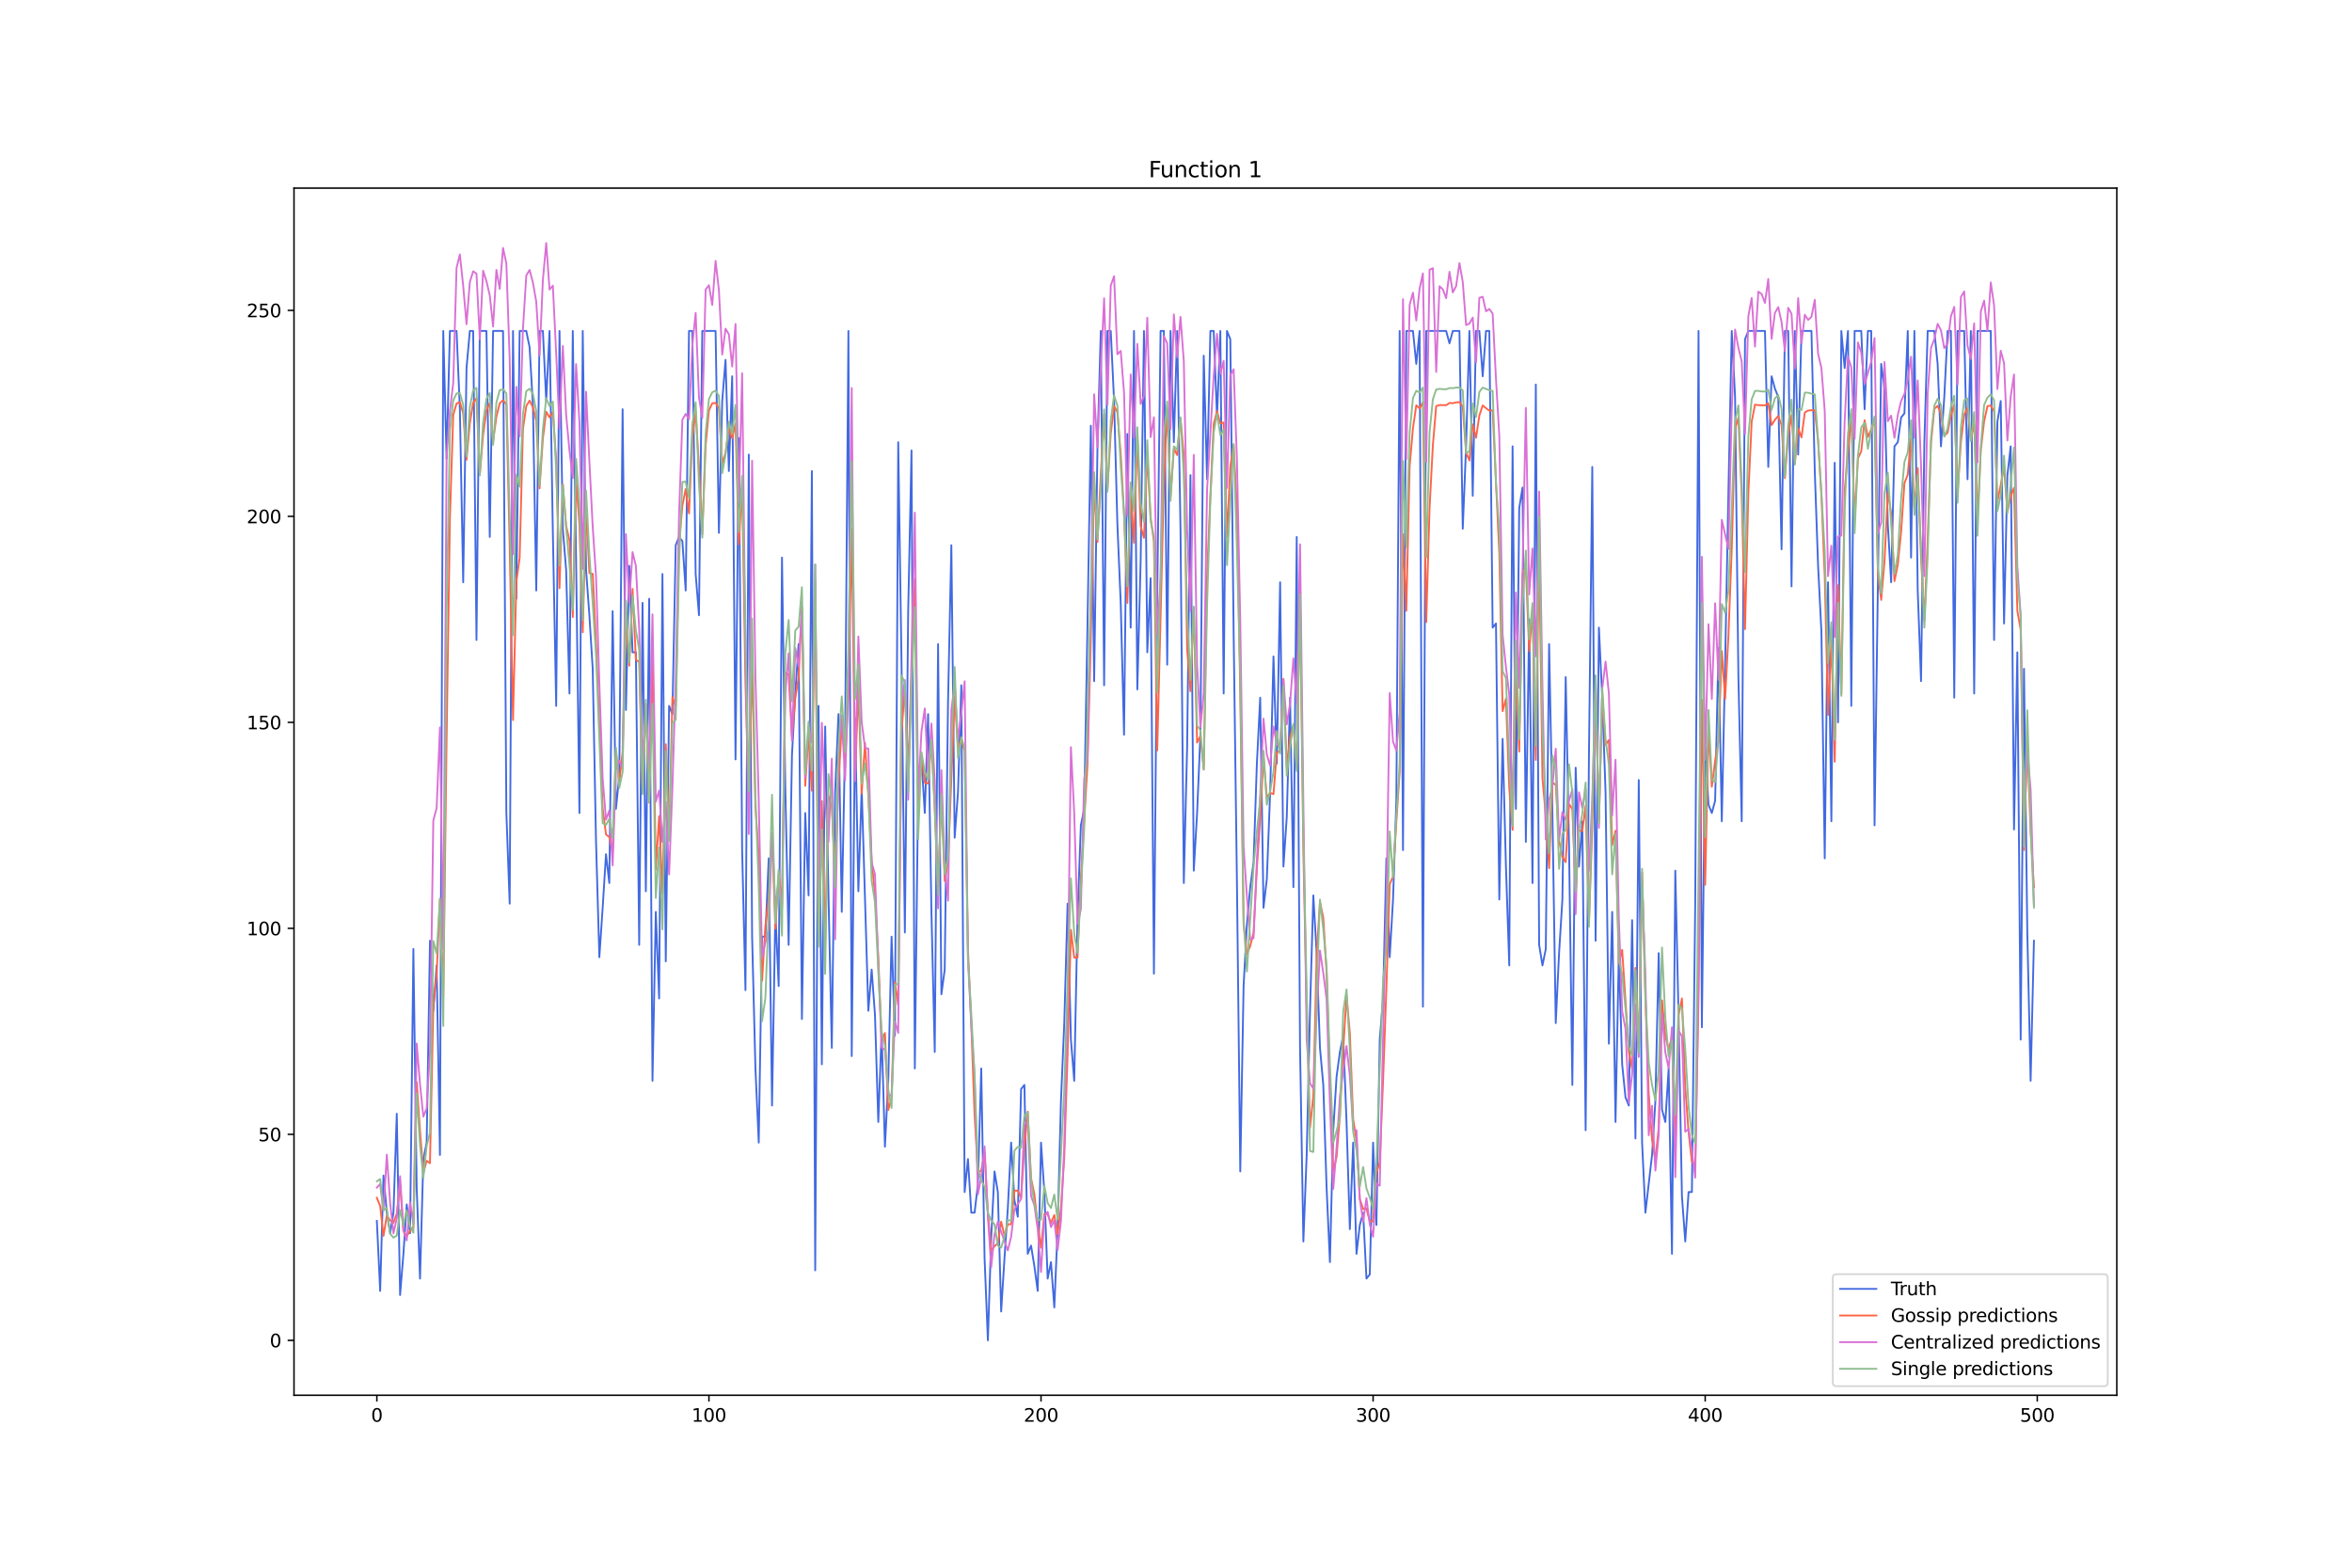<?xml version="1.0" encoding="utf-8" standalone="no"?>
<!DOCTYPE svg PUBLIC "-//W3C//DTD SVG 1.1//EN"
  "http://www.w3.org/Graphics/SVG/1.1/DTD/svg11.dtd">
<svg xmlns:xlink="http://www.w3.org/1999/xlink" width="1296pt" height="864pt" viewBox="0 0 1296 864" xmlns="http://www.w3.org/2000/svg" version="1.1">
 <defs>
  <style type="text/css">*{stroke-linejoin: round; stroke-linecap: butt}</style>
 </defs>
 <g id="figure_1">
  <g id="patch_1">
   <path d="M 0 864 
L 1296 864 
L 1296 0 
L 0 0 
z
" style="fill: #ffffff"/>
  </g>
  <g id="axes_1">
   <g id="patch_2">
    <path d="M 162 768.96 
L 1166.4 768.96 
L 1166.4 103.68 
L 162 103.68 
z
" style="fill: #ffffff"/>
   </g>
   <g id="matplotlib.axis_1">
    <g id="xtick_1">
     <g id="line2d_1">
      <defs>
       <path id="me87ebae2ca" d="M 0 0 
L 0 3.5 
" style="stroke: #000000; stroke-width: 0.8"/>
      </defs>
      <g>
       <use xlink:href="#me87ebae2ca" x="207.655" y="768.96" style="stroke: #000000; stroke-width: 0.8"/>
      </g>
     </g>
     <g id="text_1">
      <!-- 0 -->
      <g transform="translate(204.473 783.558) scale(0.1 -0.1)">
       <defs>
        <path id="DejaVuSans-30" d="M 2034 4250 
Q 1547 4250 1301 3770 
Q 1056 3291 1056 2328 
Q 1056 1369 1301 889 
Q 1547 409 2034 409 
Q 2525 409 2770 889 
Q 3016 1369 3016 2328 
Q 3016 3291 2770 3770 
Q 2525 4250 2034 4250 
z
M 2034 4750 
Q 2819 4750 3233 4129 
Q 3647 3509 3647 2328 
Q 3647 1150 3233 529 
Q 2819 -91 2034 -91 
Q 1250 -91 836 529 
Q 422 1150 422 2328 
Q 422 3509 836 4129 
Q 1250 4750 2034 4750 
z
" transform="scale(0.016)"/>
       </defs>
       <use xlink:href="#DejaVuSans-30"/>
      </g>
     </g>
    </g>
    <g id="xtick_2">
     <g id="line2d_2">
      <g>
       <use xlink:href="#me87ebae2ca" x="390.639" y="768.96" style="stroke: #000000; stroke-width: 0.8"/>
      </g>
     </g>
     <g id="text_2">
      <!-- 100 -->
      <g transform="translate(381.095 783.558) scale(0.1 -0.1)">
       <defs>
        <path id="DejaVuSans-31" d="M 794 531 
L 1825 531 
L 1825 4091 
L 703 3866 
L 703 4441 
L 1819 4666 
L 2450 4666 
L 2450 531 
L 3481 531 
L 3481 0 
L 794 0 
L 794 531 
z
" transform="scale(0.016)"/>
       </defs>
       <use xlink:href="#DejaVuSans-31"/>
       <use xlink:href="#DejaVuSans-30" x="63.623"/>
       <use xlink:href="#DejaVuSans-30" x="127.246"/>
      </g>
     </g>
    </g>
    <g id="xtick_3">
     <g id="line2d_3">
      <g>
       <use xlink:href="#me87ebae2ca" x="573.623" y="768.96" style="stroke: #000000; stroke-width: 0.8"/>
      </g>
     </g>
     <g id="text_3">
      <!-- 200 -->
      <g transform="translate(564.079 783.558) scale(0.1 -0.1)">
       <defs>
        <path id="DejaVuSans-32" d="M 1228 531 
L 3431 531 
L 3431 0 
L 469 0 
L 469 531 
Q 828 903 1448 1529 
Q 2069 2156 2228 2338 
Q 2531 2678 2651 2914 
Q 2772 3150 2772 3378 
Q 2772 3750 2511 3984 
Q 2250 4219 1831 4219 
Q 1534 4219 1204 4116 
Q 875 4013 500 3803 
L 500 4441 
Q 881 4594 1212 4672 
Q 1544 4750 1819 4750 
Q 2544 4750 2975 4387 
Q 3406 4025 3406 3419 
Q 3406 3131 3298 2873 
Q 3191 2616 2906 2266 
Q 2828 2175 2409 1742 
Q 1991 1309 1228 531 
z
" transform="scale(0.016)"/>
       </defs>
       <use xlink:href="#DejaVuSans-32"/>
       <use xlink:href="#DejaVuSans-30" x="63.623"/>
       <use xlink:href="#DejaVuSans-30" x="127.246"/>
      </g>
     </g>
    </g>
    <g id="xtick_4">
     <g id="line2d_4">
      <g>
       <use xlink:href="#me87ebae2ca" x="756.607" y="768.96" style="stroke: #000000; stroke-width: 0.8"/>
      </g>
     </g>
     <g id="text_4">
      <!-- 300 -->
      <g transform="translate(747.063 783.558) scale(0.1 -0.1)">
       <defs>
        <path id="DejaVuSans-33" d="M 2597 2516 
Q 3050 2419 3304 2112 
Q 3559 1806 3559 1356 
Q 3559 666 3084 287 
Q 2609 -91 1734 -91 
Q 1441 -91 1130 -33 
Q 819 25 488 141 
L 488 750 
Q 750 597 1062 519 
Q 1375 441 1716 441 
Q 2309 441 2620 675 
Q 2931 909 2931 1356 
Q 2931 1769 2642 2001 
Q 2353 2234 1838 2234 
L 1294 2234 
L 1294 2753 
L 1863 2753 
Q 2328 2753 2575 2939 
Q 2822 3125 2822 3475 
Q 2822 3834 2567 4026 
Q 2313 4219 1838 4219 
Q 1578 4219 1281 4162 
Q 984 4106 628 3988 
L 628 4550 
Q 988 4650 1302 4700 
Q 1616 4750 1894 4750 
Q 2613 4750 3031 4423 
Q 3450 4097 3450 3541 
Q 3450 3153 3228 2886 
Q 3006 2619 2597 2516 
z
" transform="scale(0.016)"/>
       </defs>
       <use xlink:href="#DejaVuSans-33"/>
       <use xlink:href="#DejaVuSans-30" x="63.623"/>
       <use xlink:href="#DejaVuSans-30" x="127.246"/>
      </g>
     </g>
    </g>
    <g id="xtick_5">
     <g id="line2d_5">
      <g>
       <use xlink:href="#me87ebae2ca" x="939.591" y="768.96" style="stroke: #000000; stroke-width: 0.8"/>
      </g>
     </g>
     <g id="text_5">
      <!-- 400 -->
      <g transform="translate(930.047 783.558) scale(0.1 -0.1)">
       <defs>
        <path id="DejaVuSans-34" d="M 2419 4116 
L 825 1625 
L 2419 1625 
L 2419 4116 
z
M 2253 4666 
L 3047 4666 
L 3047 1625 
L 3713 1625 
L 3713 1100 
L 3047 1100 
L 3047 0 
L 2419 0 
L 2419 1100 
L 313 1100 
L 313 1709 
L 2253 4666 
z
" transform="scale(0.016)"/>
       </defs>
       <use xlink:href="#DejaVuSans-34"/>
       <use xlink:href="#DejaVuSans-30" x="63.623"/>
       <use xlink:href="#DejaVuSans-30" x="127.246"/>
      </g>
     </g>
    </g>
    <g id="xtick_6">
     <g id="line2d_6">
      <g>
       <use xlink:href="#me87ebae2ca" x="1122.575" y="768.96" style="stroke: #000000; stroke-width: 0.8"/>
      </g>
     </g>
     <g id="text_6">
      <!-- 500 -->
      <g transform="translate(1113.032 783.558) scale(0.1 -0.1)">
       <defs>
        <path id="DejaVuSans-35" d="M 691 4666 
L 3169 4666 
L 3169 4134 
L 1269 4134 
L 1269 2991 
Q 1406 3038 1543 3061 
Q 1681 3084 1819 3084 
Q 2600 3084 3056 2656 
Q 3513 2228 3513 1497 
Q 3513 744 3044 326 
Q 2575 -91 1722 -91 
Q 1428 -91 1123 -41 
Q 819 9 494 109 
L 494 744 
Q 775 591 1075 516 
Q 1375 441 1709 441 
Q 2250 441 2565 725 
Q 2881 1009 2881 1497 
Q 2881 1984 2565 2268 
Q 2250 2553 1709 2553 
Q 1456 2553 1204 2497 
Q 953 2441 691 2322 
L 691 4666 
z
" transform="scale(0.016)"/>
       </defs>
       <use xlink:href="#DejaVuSans-35"/>
       <use xlink:href="#DejaVuSans-30" x="63.623"/>
       <use xlink:href="#DejaVuSans-30" x="127.246"/>
      </g>
     </g>
    </g>
   </g>
   <g id="matplotlib.axis_2">
    <g id="ytick_1">
     <g id="line2d_7">
      <defs>
       <path id="m209e2cf2bd" d="M 0 0 
L -3.5 0 
" style="stroke: #000000; stroke-width: 0.8"/>
      </defs>
      <g>
       <use xlink:href="#m209e2cf2bd" x="162" y="738.72" style="stroke: #000000; stroke-width: 0.8"/>
      </g>
     </g>
     <g id="text_7">
      <!-- 0 -->
      <g transform="translate(148.637 742.519) scale(0.1 -0.1)">
       <use xlink:href="#DejaVuSans-30"/>
      </g>
     </g>
    </g>
    <g id="ytick_2">
     <g id="line2d_8">
      <g>
       <use xlink:href="#m209e2cf2bd" x="162" y="625.187" style="stroke: #000000; stroke-width: 0.8"/>
      </g>
     </g>
     <g id="text_8">
      <!-- 50 -->
      <g transform="translate(142.275 628.986) scale(0.1 -0.1)">
       <use xlink:href="#DejaVuSans-35"/>
       <use xlink:href="#DejaVuSans-30" x="63.623"/>
      </g>
     </g>
    </g>
    <g id="ytick_3">
     <g id="line2d_9">
      <g>
       <use xlink:href="#m209e2cf2bd" x="162" y="511.653" style="stroke: #000000; stroke-width: 0.8"/>
      </g>
     </g>
     <g id="text_9">
      <!-- 100 -->
      <g transform="translate(135.912 515.452) scale(0.1 -0.1)">
       <use xlink:href="#DejaVuSans-31"/>
       <use xlink:href="#DejaVuSans-30" x="63.623"/>
       <use xlink:href="#DejaVuSans-30" x="127.246"/>
      </g>
     </g>
    </g>
    <g id="ytick_4">
     <g id="line2d_10">
      <g>
       <use xlink:href="#m209e2cf2bd" x="162" y="398.12" style="stroke: #000000; stroke-width: 0.8"/>
      </g>
     </g>
     <g id="text_10">
      <!-- 150 -->
      <g transform="translate(135.912 401.919) scale(0.1 -0.1)">
       <use xlink:href="#DejaVuSans-31"/>
       <use xlink:href="#DejaVuSans-35" x="63.623"/>
       <use xlink:href="#DejaVuSans-30" x="127.246"/>
      </g>
     </g>
    </g>
    <g id="ytick_5">
     <g id="line2d_11">
      <g>
       <use xlink:href="#m209e2cf2bd" x="162" y="284.586" style="stroke: #000000; stroke-width: 0.8"/>
      </g>
     </g>
     <g id="text_11">
      <!-- 200 -->
      <g transform="translate(135.912 288.386) scale(0.1 -0.1)">
       <use xlink:href="#DejaVuSans-32"/>
       <use xlink:href="#DejaVuSans-30" x="63.623"/>
       <use xlink:href="#DejaVuSans-30" x="127.246"/>
      </g>
     </g>
    </g>
    <g id="ytick_6">
     <g id="line2d_12">
      <g>
       <use xlink:href="#m209e2cf2bd" x="162" y="171.053" style="stroke: #000000; stroke-width: 0.8"/>
      </g>
     </g>
     <g id="text_12">
      <!-- 250 -->
      <g transform="translate(135.912 174.852) scale(0.1 -0.1)">
       <use xlink:href="#DejaVuSans-32"/>
       <use xlink:href="#DejaVuSans-35" x="63.623"/>
       <use xlink:href="#DejaVuSans-30" x="127.246"/>
      </g>
     </g>
    </g>
   </g>
   <g id="line2d_13">
    <path d="M 207.655 672.871 
L 209.484 711.472 
L 211.314 647.893 
L 213.144 668.329 
L 214.974 679.683 
L 216.804 668.329 
L 218.634 613.833 
L 220.463 713.743 
L 222.293 691.036 
L 224.123 663.788 
L 225.953 679.683 
L 227.783 523.006 
L 229.613 654.705 
L 231.442 704.66 
L 233.272 638.811 
L 235.102 629.728 
L 236.932 518.465 
L 238.762 557.067 
L 240.592 532.089 
L 242.422 636.54 
L 244.251 182.406 
L 246.081 252.797 
L 247.911 182.406 
L 251.571 182.406 
L 253.401 225.549 
L 255.23 320.917 
L 257.06 202.842 
L 258.89 182.406 
L 260.72 182.406 
L 262.55 352.706 
L 264.38 182.406 
L 268.039 182.406 
L 269.869 295.94 
L 271.699 182.406 
L 277.189 182.406 
L 279.018 448.074 
L 280.848 498.029 
L 282.678 182.406 
L 284.508 330 
L 286.338 182.406 
L 289.997 182.406 
L 291.827 191.489 
L 293.657 223.278 
L 295.487 325.458 
L 297.317 182.406 
L 299.147 182.406 
L 300.976 221.008 
L 302.806 182.406 
L 304.636 293.669 
L 306.466 389.037 
L 308.296 182.406 
L 310.126 291.398 
L 311.956 314.105 
L 313.785 382.225 
L 315.615 182.406 
L 317.445 309.564 
L 319.275 448.074 
L 321.105 182.406 
L 322.935 314.105 
L 324.764 339.082 
L 326.594 368.601 
L 328.424 463.969 
L 330.254 527.548 
L 332.084 500.3 
L 333.914 470.781 
L 335.743 486.676 
L 337.573 336.812 
L 339.403 445.804 
L 341.233 427.638 
L 343.063 225.549 
L 344.893 391.308 
L 346.723 311.834 
L 348.552 359.518 
L 350.382 359.518 
L 352.212 520.736 
L 354.042 332.27 
L 355.872 491.217 
L 357.702 330 
L 359.531 595.668 
L 361.361 502.57 
L 363.191 550.255 
L 365.021 316.376 
L 366.851 529.818 
L 368.681 389.037 
L 370.51 393.578 
L 372.34 300.481 
L 374.17 295.94 
L 376 298.21 
L 377.83 325.458 
L 379.66 182.406 
L 381.489 182.406 
L 383.319 316.376 
L 385.149 339.082 
L 386.979 182.406 
L 394.298 182.406 
L 396.128 293.669 
L 397.958 221.008 
L 399.788 198.301 
L 401.618 259.609 
L 403.448 207.384 
L 405.277 418.556 
L 407.107 241.444 
L 408.937 468.51 
L 410.767 545.713 
L 412.597 250.526 
L 414.427 516.194 
L 416.256 588.856 
L 418.086 629.728 
L 419.916 516.194 
L 421.746 516.194 
L 423.576 473.052 
L 425.406 609.292 
L 427.236 502.57 
L 429.065 543.443 
L 430.895 307.293 
L 432.725 434.45 
L 434.555 520.736 
L 436.385 416.285 
L 438.215 382.225 
L 440.044 354.977 
L 441.874 561.608 
L 443.704 448.074 
L 445.534 493.488 
L 447.364 259.609 
L 449.194 700.119 
L 451.023 389.037 
L 452.853 586.585 
L 454.683 400.39 
L 456.513 493.488 
L 458.343 577.503 
L 460.173 436.721 
L 462.003 393.578 
L 463.832 502.57 
L 465.662 409.473 
L 467.492 182.406 
L 469.322 582.044 
L 471.152 395.849 
L 472.982 491.217 
L 474.811 434.45 
L 478.471 557.067 
L 480.301 534.36 
L 482.131 559.337 
L 483.961 618.375 
L 485.79 568.42 
L 487.62 631.999 
L 489.45 595.668 
L 491.28 516.194 
L 493.11 570.691 
L 494.94 243.714 
L 496.77 366.33 
L 498.599 513.924 
L 500.429 336.812 
L 502.259 248.256 
L 504.089 588.856 
L 505.919 434.45 
L 507.749 418.556 
L 509.578 448.074 
L 511.408 393.578 
L 513.238 502.57 
L 515.068 579.773 
L 516.898 354.977 
L 518.728 547.984 
L 520.557 534.36 
L 522.387 386.766 
L 524.217 300.481 
L 526.047 461.698 
L 527.877 436.721 
L 529.707 377.684 
L 531.536 656.976 
L 533.366 638.811 
L 535.196 668.329 
L 537.026 668.329 
L 538.856 652.435 
L 540.686 588.856 
L 542.516 693.307 
L 544.345 738.72 
L 546.175 681.953 
L 548.005 645.623 
L 549.835 656.976 
L 551.665 722.825 
L 553.495 693.307 
L 555.324 666.059 
L 557.154 629.728 
L 558.984 661.517 
L 560.814 670.6 
L 562.644 600.209 
L 564.474 597.939 
L 566.303 691.036 
L 568.133 686.495 
L 569.963 697.848 
L 571.793 711.472 
L 573.623 629.728 
L 575.453 656.976 
L 577.283 704.66 
L 579.112 695.577 
L 580.942 720.555 
L 582.772 677.412 
L 584.602 607.021 
L 586.432 563.879 
L 588.262 498.029 
L 590.091 572.961 
L 591.921 595.668 
L 593.751 504.841 
L 595.581 454.886 
L 597.411 445.804 
L 599.241 343.624 
L 601.07 234.632 
L 602.9 375.413 
L 604.73 245.985 
L 606.56 182.406 
L 608.39 377.684 
L 610.22 182.406 
L 612.05 182.406 
L 613.879 221.008 
L 615.709 289.128 
L 617.539 332.27 
L 619.369 404.932 
L 621.199 239.173 
L 623.029 345.894 
L 624.858 182.406 
L 626.688 379.954 
L 628.518 309.564 
L 630.348 182.406 
L 632.178 359.518 
L 634.008 318.646 
L 635.837 536.63 
L 637.667 327.729 
L 639.497 182.406 
L 641.327 182.406 
L 643.157 366.33 
L 644.987 182.406 
L 646.817 243.714 
L 648.646 182.406 
L 650.476 291.398 
L 652.306 486.676 
L 654.136 411.744 
L 655.966 261.88 
L 657.796 479.864 
L 659.625 448.074 
L 661.455 404.932 
L 663.285 196.03 
L 665.115 264.15 
L 666.945 182.406 
L 668.775 182.406 
L 670.604 230.09 
L 672.434 182.406 
L 674.264 382.225 
L 676.094 182.406 
L 677.924 186.948 
L 679.754 348.165 
L 681.583 486.676 
L 683.413 645.623 
L 685.243 543.443 
L 687.073 509.382 
L 688.903 488.946 
L 690.733 475.322 
L 692.563 420.826 
L 694.392 384.496 
L 696.222 500.3 
L 698.052 484.405 
L 699.882 436.721 
L 701.712 361.789 
L 703.542 420.826 
L 705.371 320.917 
L 707.201 477.593 
L 709.031 450.345 
L 710.861 384.496 
L 712.691 488.946 
L 714.521 295.94 
L 716.35 577.503 
L 718.18 684.224 
L 720.01 636.54 
L 721.84 557.067 
L 723.67 493.488 
L 725.5 525.277 
L 727.33 577.503 
L 729.159 597.939 
L 730.989 654.705 
L 732.819 695.577 
L 734.649 622.916 
L 736.479 593.397 
L 738.309 579.773 
L 740.138 570.691 
L 741.968 618.375 
L 743.798 677.412 
L 745.628 629.728 
L 747.458 691.036 
L 749.288 675.141 
L 751.117 668.329 
L 752.947 704.66 
L 754.777 702.389 
L 756.607 629.728 
L 758.437 675.141 
L 760.267 572.961 
L 762.097 550.255 
L 763.926 473.052 
L 765.756 527.548 
L 767.586 495.758 
L 769.416 441.262 
L 771.246 182.406 
L 773.076 468.51 
L 774.905 182.406 
L 778.565 182.406 
L 780.395 200.572 
L 782.225 182.406 
L 784.055 554.796 
L 785.884 182.406 
L 796.864 182.406 
L 798.693 189.218 
L 800.523 182.406 
L 804.183 182.406 
L 806.013 291.398 
L 807.843 245.985 
L 809.672 182.406 
L 811.502 273.233 
L 813.332 182.406 
L 815.162 182.406 
L 816.992 207.384 
L 818.822 182.406 
L 820.651 182.406 
L 822.481 345.894 
L 824.311 343.624 
L 826.141 495.758 
L 827.971 407.202 
L 829.801 477.593 
L 831.63 532.089 
L 833.46 245.985 
L 835.29 445.804 
L 837.12 280.045 
L 838.95 268.692 
L 840.78 463.969 
L 842.61 341.353 
L 844.439 486.676 
L 846.269 211.925 
L 848.099 520.736 
L 849.929 532.089 
L 851.759 523.006 
L 853.589 354.977 
L 855.418 448.074 
L 857.248 563.879 
L 859.078 525.277 
L 860.908 495.758 
L 862.738 373.142 
L 864.568 466.24 
L 866.397 597.939 
L 868.227 423.097 
L 870.057 477.593 
L 871.887 452.616 
L 873.717 622.916 
L 875.547 416.285 
L 877.377 257.338 
L 879.206 518.465 
L 881.036 345.894 
L 882.866 384.496 
L 884.696 436.721 
L 886.526 575.232 
L 888.356 502.57 
L 890.185 618.375 
L 892.015 525.277 
L 893.845 586.585 
L 895.675 604.751 
L 897.505 609.292 
L 899.335 507.112 
L 901.164 627.457 
L 902.994 429.909 
L 904.824 629.728 
L 906.654 668.329 
L 910.314 636.54 
L 912.144 607.021 
L 913.973 525.277 
L 915.803 611.563 
L 917.633 618.375 
L 919.463 588.856 
L 921.293 691.036 
L 923.123 479.864 
L 924.952 561.608 
L 926.782 659.247 
L 928.612 684.224 
L 930.442 656.976 
L 932.272 656.976 
L 934.102 498.029 
L 935.931 182.406 
L 937.761 566.149 
L 939.591 411.744 
L 941.421 443.533 
L 943.251 448.074 
L 945.081 441.262 
L 946.911 357.248 
L 948.74 452.616 
L 950.57 366.33 
L 952.4 270.962 
L 954.23 182.406 
L 956.06 218.737 
L 957.89 373.142 
L 959.719 452.616 
L 961.549 186.948 
L 963.379 182.406 
L 972.528 182.406 
L 974.358 257.338 
L 976.188 207.384 
L 978.018 214.196 
L 979.848 218.737 
L 981.678 302.752 
L 983.507 182.406 
L 985.337 182.406 
L 987.167 323.188 
L 988.997 182.406 
L 990.827 250.526 
L 992.657 182.406 
L 998.146 182.406 
L 999.976 259.609 
L 1001.806 311.834 
L 1003.636 348.165 
L 1005.465 473.052 
L 1007.295 320.917 
L 1009.125 452.616 
L 1010.955 255.068 
L 1012.785 398.12 
L 1014.615 182.406 
L 1016.444 202.842 
L 1018.274 182.406 
L 1020.104 389.037 
L 1021.934 182.406 
L 1025.594 182.406 
L 1027.424 225.549 
L 1029.253 182.406 
L 1031.083 182.406 
L 1032.913 454.886 
L 1034.743 323.188 
L 1036.573 200.572 
L 1038.403 214.196 
L 1040.232 289.128 
L 1042.062 320.917 
L 1043.892 245.985 
L 1045.722 243.714 
L 1047.552 230.09 
L 1049.382 227.82 
L 1051.211 182.406 
L 1053.041 307.293 
L 1054.871 182.406 
L 1056.701 325.458 
L 1058.531 375.413 
L 1060.361 243.714 
L 1062.191 182.406 
L 1065.85 182.406 
L 1067.68 200.572 
L 1069.51 245.985 
L 1071.34 218.737 
L 1073.17 182.406 
L 1074.999 182.406 
L 1076.829 384.496 
L 1078.659 182.406 
L 1082.319 182.406 
L 1084.149 264.15 
L 1085.978 182.406 
L 1087.808 382.225 
L 1089.638 182.406 
L 1096.958 182.406 
L 1098.787 352.706 
L 1100.617 232.361 
L 1102.447 221.008 
L 1104.277 343.624 
L 1106.107 261.88 
L 1107.937 245.985 
L 1109.766 457.157 
L 1111.596 359.518 
L 1113.426 572.961 
L 1115.256 368.601 
L 1117.086 513.924 
L 1118.916 595.668 
L 1120.745 518.465 
L 1120.745 518.465 
" clip-path="url(#p08a9c0da10)" style="fill: none; stroke: #4169e1; stroke-linecap: square"/>
   </g>
   <g id="line2d_14">
    <path d="M 207.655 660.103 
L 209.484 664.691 
L 211.314 681.122 
L 213.144 669.98 
L 214.974 672.571 
L 216.804 673.929 
L 218.634 668.816 
L 220.463 652.423 
L 222.293 678.437 
L 224.123 681.216 
L 225.953 678.396 
L 227.783 676.163 
L 229.613 596.316 
L 231.442 623.189 
L 233.272 646.559 
L 235.102 639.759 
L 236.932 641.064 
L 238.762 555.054 
L 240.592 537.178 
L 242.422 495.679 
L 244.251 549.908 
L 246.081 408.164 
L 247.911 285.345 
L 249.741 228.704 
L 251.571 222.359 
L 253.401 221.635 
L 255.23 227.724 
L 257.06 253.434 
L 258.89 233.335 
L 260.72 221.999 
L 262.55 219.476 
L 264.38 261.464 
L 266.209 239.569 
L 268.039 226.057 
L 269.869 222.125 
L 271.699 243.411 
L 273.529 229.624 
L 275.359 222.27 
L 277.189 220.564 
L 279.018 222.875 
L 280.848 300.822 
L 282.678 396.866 
L 284.508 320.524 
L 286.338 307.422 
L 288.168 236.339 
L 289.997 223.753 
L 291.827 220.804 
L 293.657 224.446 
L 295.487 232.014 
L 297.317 269.14 
L 299.147 241.518 
L 300.976 226.964 
L 302.806 230.028 
L 304.636 227.126 
L 306.466 253.966 
L 308.296 324.207 
L 310.126 266.925 
L 311.956 289.801 
L 313.785 297.822 
L 315.615 340.092 
L 317.445 263.811 
L 319.275 289.193 
L 321.105 348.456 
L 322.935 279.705 
L 324.764 315.851 
L 326.594 316.258 
L 328.424 353.857 
L 332.084 445.353 
L 333.914 459.891 
L 335.743 461.303 
L 337.573 469.503 
L 339.403 414.161 
L 341.233 431.169 
L 343.063 414.34 
L 344.893 339.3 
L 346.723 366.873 
L 348.552 324.564 
L 350.382 363.619 
L 352.212 364.828 
L 354.042 435.564 
L 355.872 387.957 
L 357.702 442.369 
L 359.531 361.59 
L 361.361 479.351 
L 363.191 449.796 
L 365.021 492.643 
L 366.851 410.164 
L 368.681 462.464 
L 370.51 384.225 
L 372.34 389.433 
L 374.17 300.015 
L 376 278.743 
L 377.83 269.584 
L 379.66 282.966 
L 381.489 240.76 
L 383.319 226.918 
L 385.149 257.156 
L 386.979 294.371 
L 388.809 245.612 
L 390.639 226.242 
L 392.469 222.247 
L 394.298 222.066 
L 396.128 225.012 
L 397.958 255.502 
L 399.788 249.573 
L 401.618 236.029 
L 403.448 241.547 
L 405.277 233.512 
L 407.107 300.054 
L 408.937 268.383 
L 410.767 376.792 
L 412.597 442.97 
L 414.427 365.943 
L 416.256 444.996 
L 418.086 470.88 
L 419.916 540.501 
L 421.746 510.402 
L 423.576 495.102 
L 425.406 459.216 
L 427.236 511.813 
L 429.065 481.502 
L 430.895 497.983 
L 432.725 370.559 
L 434.555 371.882 
L 436.385 406.214 
L 438.215 384.674 
L 440.044 373.551 
L 441.874 334.794 
L 443.704 433.14 
L 445.534 404.379 
L 447.364 435.797 
L 449.194 320.801 
L 451.023 517.67 
L 452.853 441.424 
L 454.683 520.67 
L 456.513 438.779 
L 458.343 444.907 
L 460.173 478.876 
L 462.003 432.311 
L 463.832 399.343 
L 465.662 419.057 
L 467.492 383.316 
L 469.322 291.2 
L 471.152 429.142 
L 472.982 378.693 
L 474.811 437.336 
L 476.641 409.51 
L 478.471 438.324 
L 480.301 474.426 
L 482.131 493.234 
L 483.961 527.51 
L 485.79 574.209 
L 487.62 569.334 
L 489.45 611.801 
L 491.28 605.017 
L 493.11 541.478 
L 494.94 554 
L 496.77 404.025 
L 498.599 378.528 
L 500.429 423.857 
L 502.259 374.407 
L 504.089 319.134 
L 505.919 449.48 
L 507.749 415.817 
L 509.578 431.317 
L 511.408 431.862 
L 513.238 408.742 
L 515.068 445.515 
L 516.898 490.932 
L 518.728 438.873 
L 520.557 485.493 
L 522.387 474.782 
L 526.047 384.05 
L 527.877 412.532 
L 529.707 407.304 
L 531.536 414.041 
L 533.366 523.01 
L 535.196 564.372 
L 537.026 614.801 
L 538.856 646.161 
L 540.686 645.1 
L 542.516 635.479 
L 544.345 668.067 
L 546.175 689.411 
L 548.005 686.841 
L 549.835 685.175 
L 551.665 673.303 
L 553.495 681.027 
L 555.324 674.676 
L 557.154 674.74 
L 558.984 656.189 
L 560.814 656.189 
L 562.644 660.151 
L 564.474 631.999 
L 566.303 612.661 
L 568.133 649.365 
L 569.963 658.12 
L 571.793 674.8 
L 573.623 687.665 
L 575.453 669.13 
L 577.283 669.117 
L 579.112 673.983 
L 580.942 669.63 
L 582.772 680.213 
L 584.602 665.918 
L 586.432 637.993 
L 588.262 581.047 
L 590.091 512.469 
L 591.921 527.764 
L 593.751 527.723 
L 595.581 483.92 
L 599.241 421.26 
L 601.07 352.811 
L 602.9 267.829 
L 604.73 298.758 
L 606.56 261.217 
L 608.39 228.477 
L 610.22 269.479 
L 612.05 238.914 
L 613.879 223.843 
L 615.709 227.204 
L 617.539 250.264 
L 619.369 282.846 
L 621.199 332.327 
L 623.029 270.628 
L 624.858 299.152 
L 626.688 240.028 
L 628.518 289.988 
L 630.348 296.469 
L 632.178 250.638 
L 634.008 285.137 
L 635.837 298.488 
L 637.667 413.614 
L 641.327 267.127 
L 643.157 225.163 
L 644.987 273.39 
L 646.817 247.077 
L 648.646 250.797 
L 650.476 230.699 
L 652.306 250.72 
L 654.136 357.711 
L 655.966 380.99 
L 657.796 335.408 
L 659.625 409.252 
L 661.455 405.627 
L 663.285 424.118 
L 665.115 317.425 
L 666.945 273.249 
L 668.775 233.624 
L 670.604 226.531 
L 672.434 233.326 
L 674.264 232.873 
L 676.094 295.867 
L 677.924 257.018 
L 679.754 245.359 
L 681.583 279.692 
L 683.413 383.154 
L 685.243 509.027 
L 687.073 526.004 
L 688.903 521.279 
L 690.733 514.137 
L 692.563 478.671 
L 694.392 451.099 
L 696.222 417.25 
L 698.052 439.602 
L 699.882 436.931 
L 701.712 437.689 
L 703.542 414.599 
L 705.371 414.146 
L 707.201 374.126 
L 709.031 422.957 
L 710.861 406.201 
L 712.691 399.789 
L 714.521 421.996 
L 716.35 330.234 
L 718.18 469.72 
L 720.01 555.166 
L 721.84 621.512 
L 723.67 604.081 
L 725.5 526.096 
L 727.33 496.994 
L 729.159 505.839 
L 730.989 536.284 
L 732.819 596.534 
L 734.649 645.349 
L 736.479 637.758 
L 738.309 614.763 
L 740.138 578.442 
L 741.968 548.787 
L 743.798 569.298 
L 745.628 616.889 
L 747.458 628.632 
L 749.288 660.904 
L 751.117 666.322 
L 752.947 665.943 
L 754.777 673.197 
L 756.607 673.238 
L 758.437 646.421 
L 760.267 640.623 
L 762.097 595.881 
L 763.926 544.612 
L 765.756 487.233 
L 767.586 483.12 
L 769.416 453.155 
L 771.246 425.329 
L 773.076 294.433 
L 774.905 336.615 
L 776.735 257.132 
L 778.565 236.056 
L 780.395 223.379 
L 782.225 225.056 
L 784.055 221.769 
L 785.884 342.916 
L 787.714 280.044 
L 789.544 245.253 
L 791.374 223.823 
L 793.204 223.221 
L 796.864 223.335 
L 798.693 222.096 
L 800.523 222.217 
L 802.353 221.808 
L 804.183 221.555 
L 806.013 224.178 
L 807.843 249.438 
L 809.672 253.807 
L 811.502 233.967 
L 813.332 241.235 
L 815.162 228.981 
L 816.992 223.438 
L 818.822 224.946 
L 820.651 226.301 
L 822.481 226.154 
L 826.141 304.962 
L 827.971 391.94 
L 829.801 385.145 
L 831.63 434.373 
L 833.46 457.357 
L 835.29 369.302 
L 837.12 414.222 
L 838.95 316.258 
L 840.78 312.624 
L 842.61 358.821 
L 844.439 336.609 
L 846.269 418.822 
L 848.099 302.905 
L 849.929 429.01 
L 851.759 449.616 
L 853.589 478.51 
L 855.418 431.333 
L 857.248 432.566 
L 859.078 463.4 
L 860.908 472.194 
L 862.738 475.156 
L 864.568 443.089 
L 866.397 445.951 
L 868.227 491.962 
L 870.057 457.725 
L 871.887 457.88 
L 873.717 444.083 
L 875.547 508.538 
L 877.377 455.94 
L 879.206 378.705 
L 881.036 451.884 
L 882.866 382.002 
L 884.696 410.491 
L 886.526 407.821 
L 888.356 465.769 
L 890.185 457.869 
L 892.015 530.978 
L 893.845 523.474 
L 897.505 579.461 
L 899.335 589.172 
L 901.164 533.431 
L 902.994 579.672 
L 904.824 480.886 
L 906.654 550.151 
L 908.484 602.549 
L 910.314 628.121 
L 912.144 639.135 
L 913.973 621.772 
L 915.803 551.312 
L 917.633 571.068 
L 919.463 578.324 
L 921.293 571.568 
L 923.123 635.031 
L 924.952 559.478 
L 926.782 550.272 
L 928.612 599.155 
L 930.442 624.119 
L 932.272 640.295 
L 934.102 642.404 
L 935.931 550.133 
L 937.761 385.626 
L 939.591 487.65 
L 941.421 401.346 
L 943.251 433.614 
L 945.081 419.107 
L 946.911 408.635 
L 948.74 358.863 
L 950.57 385.279 
L 952.4 350.372 
L 954.23 302.647 
L 956.06 236.215 
L 957.89 230.245 
L 959.719 272.744 
L 961.549 346.734 
L 963.379 271.958 
L 965.209 232.435 
L 967.039 223.004 
L 968.869 223.298 
L 972.528 223.404 
L 974.358 222.158 
L 976.188 234.334 
L 978.018 231.346 
L 979.848 229.263 
L 981.678 234.247 
L 983.507 263.487 
L 985.337 239.96 
L 987.167 228.817 
L 988.997 255.457 
L 990.827 236.038 
L 992.657 241.091 
L 994.486 227.343 
L 996.316 226.238 
L 998.146 226.111 
L 999.976 226.155 
L 1001.806 242.868 
L 1003.636 273.091 
L 1005.465 317.243 
L 1007.295 394.084 
L 1009.125 352.749 
L 1010.955 419.814 
L 1012.785 322.534 
L 1014.615 382.692 
L 1016.444 270.36 
L 1020.104 228.302 
L 1021.934 286.172 
L 1023.764 252.681 
L 1025.594 248.694 
L 1027.424 231.589 
L 1029.253 240.877 
L 1031.083 236.628 
L 1032.913 231.66 
L 1034.743 315.87 
L 1036.573 330.647 
L 1038.403 309.35 
L 1040.232 271.37 
L 1042.062 282.69 
L 1043.892 320.264 
L 1045.722 311.243 
L 1047.552 293.071 
L 1049.382 266.338 
L 1051.211 261.531 
L 1053.041 241.807 
L 1054.871 279.814 
L 1056.701 257.991 
L 1058.531 307.04 
L 1060.361 342.273 
L 1062.191 297.246 
L 1064.02 244.052 
L 1065.85 225.382 
L 1067.68 223.691 
L 1069.51 228.114 
L 1071.34 240.122 
L 1073.17 238.464 
L 1074.999 228.981 
L 1076.829 223.039 
L 1078.659 271.858 
L 1080.489 243.623 
L 1082.319 228.557 
L 1084.149 224.628 
L 1085.978 242.15 
L 1087.808 233.269 
L 1089.638 285.498 
L 1091.468 247.943 
L 1093.298 232.211 
L 1095.128 223.837 
L 1096.958 223.501 
L 1098.787 226.788 
L 1100.617 276.469 
L 1102.447 267.209 
L 1104.277 257.128 
L 1106.107 282.139 
L 1107.937 273.439 
L 1109.766 268.84 
L 1111.596 336.571 
L 1113.426 347.03 
L 1115.256 468.521 
L 1117.086 407.905 
L 1118.916 458.202 
L 1120.745 488.88 
L 1120.745 488.88 
" clip-path="url(#p08a9c0da10)" style="fill: none; stroke: #ff6347; stroke-linecap: square"/>
   </g>
   <g id="line2d_15">
    <path d="M 207.655 654.554 
L 209.484 652.555 
L 211.314 667.256 
L 213.144 636.359 
L 214.974 662.905 
L 216.804 679.72 
L 218.634 671.421 
L 220.463 648.246 
L 222.293 678.238 
L 224.123 683.619 
L 225.953 662.673 
L 227.783 674.427 
L 229.613 575.094 
L 231.442 597.622 
L 233.272 615.408 
L 235.102 610.931 
L 236.932 579.471 
L 238.762 452.242 
L 240.592 445.39 
L 242.422 400.926 
L 244.251 523.1 
L 246.081 251.973 
L 247.911 226.352 
L 249.741 211.142 
L 251.571 147.661 
L 253.401 140.207 
L 255.23 157.631 
L 257.06 178.701 
L 258.89 155.435 
L 260.72 149.523 
L 262.55 150.792 
L 264.38 186.922 
L 266.209 149.215 
L 268.039 154.906 
L 269.869 162.852 
L 271.699 179.98 
L 273.529 148.754 
L 275.359 159.234 
L 277.189 136.659 
L 279.018 145.183 
L 280.848 198.177 
L 282.678 305.396 
L 284.508 213.182 
L 286.338 240.505 
L 288.168 181.002 
L 289.997 151.813 
L 291.827 148.768 
L 293.657 155.796 
L 295.487 166.26 
L 297.317 195.965 
L 299.147 154.23 
L 300.976 133.92 
L 302.806 159.556 
L 304.636 157.42 
L 306.466 194.918 
L 308.296 236.127 
L 310.126 190.627 
L 311.956 228.542 
L 313.785 248.372 
L 315.615 263.53 
L 317.445 200.672 
L 319.275 232.587 
L 321.105 313.558 
L 322.935 215.913 
L 324.764 254.307 
L 326.594 290.257 
L 328.424 317.808 
L 330.254 376.643 
L 332.084 429.165 
L 333.914 451.745 
L 335.743 446.656 
L 337.573 476.973 
L 339.403 424.217 
L 341.233 419.245 
L 343.063 423.641 
L 344.893 294.361 
L 346.723 332.203 
L 348.552 304.286 
L 350.382 311.897 
L 352.212 346.71 
L 354.042 419.263 
L 355.872 392.981 
L 357.702 420.904 
L 359.531 338.594 
L 361.361 441.836 
L 363.191 435.685 
L 365.021 464.038 
L 366.851 441.933 
L 368.681 481.953 
L 370.51 433.854 
L 372.34 374.692 
L 374.17 283.899 
L 376 231.372 
L 377.83 228.141 
L 379.66 231.049 
L 381.489 190.411 
L 383.319 172.451 
L 385.149 219.041 
L 386.979 230.339 
L 388.809 159.602 
L 390.639 157.198 
L 392.469 168.07 
L 394.298 143.787 
L 396.128 159.782 
L 397.958 195.365 
L 399.788 181.156 
L 401.618 184.253 
L 403.448 202.025 
L 405.277 178.532 
L 407.107 276.671 
L 408.937 205.719 
L 410.767 357.752 
L 412.597 459.638 
L 414.427 253.871 
L 416.256 372.808 
L 418.086 441.143 
L 419.916 528.039 
L 421.746 519.43 
L 423.576 512.195 
L 425.406 459.299 
L 427.236 499.992 
L 429.065 486.15 
L 430.895 500.682 
L 432.725 382.846 
L 434.555 360.021 
L 436.385 408.273 
L 438.215 357.175 
L 440.044 367.319 
L 441.874 334.257 
L 443.704 428.633 
L 445.534 400.654 
L 447.364 409.144 
L 449.194 311.263 
L 451.023 505.079 
L 452.853 398.389 
L 454.683 442.379 
L 456.513 464.024 
L 458.343 418.102 
L 460.173 517.667 
L 462.003 415.406 
L 463.832 394.107 
L 465.662 430.098 
L 467.492 376.411 
L 469.322 213.818 
L 471.152 430.648 
L 472.982 350.796 
L 474.811 398.137 
L 476.641 412.216 
L 478.471 412.601 
L 480.301 475.344 
L 482.131 481.836 
L 483.961 531.895 
L 485.79 577.381 
L 487.62 578.554 
L 489.45 603.27 
L 491.28 604.022 
L 493.11 563.092 
L 494.94 569.268 
L 496.77 388.676 
L 498.599 374.803 
L 500.429 440.744 
L 504.089 282.537 
L 505.919 438.349 
L 507.749 403.112 
L 509.578 390.453 
L 511.408 426.472 
L 513.238 398.751 
L 515.068 430.25 
L 516.898 500.63 
L 518.728 424.464 
L 520.557 476.694 
L 522.387 496.425 
L 524.217 391.217 
L 526.047 376.934 
L 527.877 407.643 
L 529.707 393.395 
L 531.536 375.46 
L 533.366 528.612 
L 535.196 564.944 
L 537.026 593.027 
L 538.856 658.221 
L 540.686 648.565 
L 542.516 631.793 
L 544.345 670.562 
L 546.175 698.419 
L 548.005 680.23 
L 549.835 673.356 
L 551.665 678.913 
L 555.324 689.157 
L 557.154 681.575 
L 558.984 666.316 
L 560.814 663.671 
L 562.644 660.812 
L 564.474 618.289 
L 566.303 619.811 
L 568.133 659.183 
L 569.963 664.26 
L 571.793 677.345 
L 573.623 701.025 
L 575.453 670.28 
L 577.283 667.91 
L 579.112 676.296 
L 580.942 672.593 
L 582.772 688.995 
L 584.602 673.092 
L 586.432 631.74 
L 588.262 550.521 
L 590.091 411.775 
L 591.921 448.074 
L 593.751 509.194 
L 595.581 501.157 
L 597.411 429.332 
L 599.241 418.41 
L 601.07 331.213 
L 602.9 217.285 
L 604.73 246.654 
L 606.56 203.151 
L 608.39 164.392 
L 610.22 223.06 
L 612.05 157.362 
L 613.879 152.21 
L 615.709 195.257 
L 617.539 193.387 
L 619.369 216.3 
L 621.199 284.31 
L 623.029 206.331 
L 624.858 241.35 
L 626.688 189.543 
L 628.518 222.642 
L 630.348 218.199 
L 632.178 175.088 
L 634.008 240.9 
L 635.837 229.969 
L 637.667 349.728 
L 639.497 318.528 
L 641.327 185.319 
L 643.157 189.241 
L 644.987 236.472 
L 646.817 173.293 
L 648.646 196.868 
L 650.476 174.639 
L 652.306 199.12 
L 654.136 291.826 
L 655.966 336.914 
L 657.796 250.707 
L 659.625 366.692 
L 661.455 400.806 
L 663.285 382.055 
L 665.115 270.108 
L 668.775 207.245 
L 670.604 183.973 
L 672.434 206.032 
L 674.264 198.902 
L 676.094 268.949 
L 677.924 206.896 
L 679.754 203.493 
L 681.583 253.262 
L 683.413 342.208 
L 685.243 466.751 
L 687.073 494.026 
L 688.903 517.804 
L 690.733 517.07 
L 692.563 474.239 
L 694.392 438.394 
L 696.222 396.047 
L 698.052 415.898 
L 699.882 422.134 
L 701.712 400.372 
L 703.542 409.839 
L 705.371 412.569 
L 707.201 374.607 
L 709.031 399.236 
L 710.861 387.645 
L 712.691 362.866 
L 714.521 387.9 
L 716.35 299.96 
L 718.18 443.07 
L 720.01 573.471 
L 721.84 596.958 
L 723.67 600.056 
L 725.5 559.663 
L 727.33 523.846 
L 729.159 536.243 
L 730.989 550.69 
L 732.819 608.649 
L 734.649 655.294 
L 736.479 632.512 
L 738.309 604.253 
L 741.968 576.512 
L 743.798 592.974 
L 745.628 622.381 
L 747.458 622.922 
L 749.288 660.714 
L 751.117 673.428 
L 752.947 660.33 
L 754.777 674.761 
L 756.607 681.611 
L 758.437 652.189 
L 760.267 653.46 
L 762.097 572.193 
L 763.926 500.337 
L 765.756 381.954 
L 767.586 408.667 
L 769.416 413.652 
L 771.246 392.538 
L 773.076 164.893 
L 774.905 252.905 
L 776.735 168.004 
L 778.565 161.326 
L 780.395 176.616 
L 782.225 159.075 
L 784.055 150.686 
L 785.884 254.612 
L 787.714 148.662 
L 789.544 147.821 
L 791.374 205.023 
L 793.204 157.744 
L 795.034 159.459 
L 796.864 164.352 
L 798.693 149.808 
L 800.523 161.15 
L 802.353 157.723 
L 804.183 144.984 
L 806.013 155.363 
L 807.843 179.161 
L 809.672 178.348 
L 811.502 175.036 
L 813.332 199.744 
L 815.162 164.121 
L 816.992 163.577 
L 818.822 171.554 
L 820.651 170.297 
L 822.481 172.833 
L 824.311 208.723 
L 826.141 240.164 
L 827.971 349.76 
L 829.801 367.61 
L 831.63 382.706 
L 833.46 449.851 
L 835.29 326.563 
L 837.12 379.081 
L 838.95 314.639 
L 840.78 224.795 
L 842.61 327.654 
L 844.439 302.287 
L 846.269 361.691 
L 848.099 270.863 
L 849.929 379.108 
L 851.759 462.706 
L 853.589 440.945 
L 855.418 433.357 
L 857.248 412.651 
L 859.078 462.959 
L 860.908 447.52 
L 862.738 451.807 
L 864.568 441.391 
L 866.397 434.986 
L 868.227 503.817 
L 870.057 436.67 
L 871.887 445.156 
L 873.717 434.94 
L 875.547 479.919 
L 877.377 439.914 
L 879.206 376.692 
L 881.036 456.233 
L 882.866 379.69 
L 884.696 364.617 
L 886.526 382.151 
L 888.356 449.414 
L 890.185 418.727 
L 892.015 506.074 
L 893.845 557.26 
L 895.675 566.951 
L 897.505 607.771 
L 899.335 592.103 
L 901.164 553.589 
L 902.994 582.527 
L 904.824 485.514 
L 906.654 537.945 
L 908.484 625.656 
L 910.314 609.442 
L 912.144 645.154 
L 913.973 625.538 
L 915.803 558.544 
L 917.633 579.976 
L 919.463 588.831 
L 921.293 566.177 
L 923.123 648.799 
L 924.952 568.13 
L 926.782 571.086 
L 928.612 623.733 
L 930.442 622.221 
L 932.272 634.379 
L 934.102 649.085 
L 935.931 537.13 
L 937.761 306.903 
L 939.591 418.814 
L 941.421 344.006 
L 943.251 385.209 
L 945.081 332.444 
L 946.911 374.798 
L 948.74 286.52 
L 952.4 302.511 
L 954.23 225.333 
L 956.06 181.607 
L 957.89 191.686 
L 959.719 199.199 
L 961.549 239.189 
L 963.379 174.314 
L 965.209 164.228 
L 967.039 191.05 
L 968.869 160.752 
L 970.698 162.016 
L 972.528 166.943 
L 974.358 153.762 
L 976.188 186.746 
L 978.018 172.467 
L 979.848 169.251 
L 981.678 177.465 
L 983.507 193.572 
L 985.337 169.638 
L 987.167 172.929 
L 988.997 203.091 
L 990.827 164.312 
L 992.657 189.122 
L 994.486 173.467 
L 996.316 176.302 
L 998.146 174.648 
L 999.976 165.213 
L 1001.806 194.977 
L 1003.636 202.854 
L 1005.465 226.42 
L 1007.295 317.547 
L 1009.125 300.753 
L 1010.955 351.092 
L 1012.785 295.646 
L 1014.615 295.221 
L 1016.444 232.23 
L 1018.274 196.62 
L 1020.104 202.424 
L 1021.934 241.871 
L 1023.764 188.721 
L 1025.594 194.308 
L 1027.424 211.686 
L 1031.083 199.389 
L 1032.913 186.325 
L 1034.743 294.297 
L 1036.573 287.902 
L 1038.403 199.566 
L 1040.232 232.163 
L 1042.062 229.069 
L 1043.892 241.332 
L 1045.722 228.667 
L 1047.552 220.983 
L 1049.382 217.152 
L 1051.211 209.13 
L 1053.041 196.614 
L 1054.871 241.132 
L 1056.701 209.672 
L 1058.531 256.682 
L 1060.361 317.495 
L 1062.191 216.687 
L 1064.02 191.78 
L 1065.85 186.888 
L 1067.68 178.492 
L 1069.51 181.995 
L 1071.34 191.898 
L 1073.17 189.335 
L 1074.999 174.316 
L 1076.829 169.14 
L 1078.659 211.837 
L 1080.489 163.746 
L 1082.319 160.64 
L 1084.149 190.578 
L 1085.978 197.778 
L 1087.808 178.238 
L 1089.638 254.812 
L 1091.468 171.635 
L 1093.298 165.667 
L 1095.128 182.485 
L 1096.958 155.65 
L 1098.787 168.39 
L 1100.617 214.44 
L 1102.447 193.296 
L 1104.277 200.15 
L 1106.107 242.772 
L 1107.937 218.589 
L 1109.766 206.393 
L 1111.596 311.896 
L 1113.426 338.947 
L 1115.256 459.129 
L 1117.086 413.119 
L 1118.916 435.173 
L 1120.745 498.984 
L 1120.745 498.984 
" clip-path="url(#p08a9c0da10)" style="fill: none; stroke: #da70d6; stroke-linecap: square"/>
   </g>
   <g id="line2d_16">
    <path d="M 207.655 651.048 
L 209.484 649.822 
L 211.314 667.087 
L 213.144 665.631 
L 214.974 679.949 
L 216.804 682.12 
L 218.634 681.007 
L 220.463 666.981 
L 222.293 675.266 
L 224.123 666.99 
L 225.953 675.775 
L 227.783 679.391 
L 229.613 602.654 
L 231.442 631.287 
L 233.272 649.034 
L 235.102 631.496 
L 236.932 624.341 
L 238.762 518.613 
L 240.592 525.553 
L 242.422 495.112 
L 244.251 565.428 
L 246.081 338.358 
L 247.911 237.346 
L 249.741 220.659 
L 251.571 216.84 
L 253.401 216.713 
L 255.23 223.107 
L 257.06 251.517 
L 258.89 224.273 
L 260.72 215.073 
L 262.55 213.762 
L 264.38 262.09 
L 266.209 232.881 
L 268.039 219.819 
L 269.869 216.657 
L 271.699 245.211 
L 273.529 221.853 
L 275.359 215.014 
L 277.189 214.54 
L 279.018 216.843 
L 282.678 350.16 
L 284.508 261.629 
L 286.338 268.24 
L 288.168 228.151 
L 289.997 215.616 
L 291.827 214.212 
L 293.657 217.052 
L 295.487 226.585 
L 297.317 267.58 
L 299.147 236.352 
L 300.976 219.45 
L 302.806 223.915 
L 304.636 221.327 
L 306.466 259.845 
L 308.296 311.701 
L 310.126 267.169 
L 311.956 291.008 
L 313.785 311.392 
L 315.615 335.992 
L 317.445 252.838 
L 319.275 277.96 
L 321.105 341.861 
L 322.935 270.369 
L 324.764 305.626 
L 326.594 332.355 
L 328.424 361.246 
L 332.084 453.719 
L 333.914 454.648 
L 335.743 451.265 
L 337.573 461.752 
L 339.403 412.069 
L 341.233 434.295 
L 343.063 425.573 
L 344.893 331.072 
L 346.723 365.14 
L 348.552 328.29 
L 350.382 347.487 
L 352.212 358.112 
L 354.042 437.709 
L 355.872 385.666 
L 357.702 442.053 
L 359.531 387.838 
L 361.361 494.89 
L 363.191 467.031 
L 365.021 512.224 
L 366.851 414.055 
L 368.681 463.512 
L 370.51 398.439 
L 372.34 396.684 
L 374.17 309.868 
L 376 265.628 
L 377.83 265.447 
L 379.66 274.532 
L 381.489 233.828 
L 383.319 221.696 
L 385.149 266.825 
L 386.979 296.335 
L 388.809 239.018 
L 390.639 219.863 
L 392.469 216.214 
L 394.298 215.264 
L 396.128 218.149 
L 397.958 260.768 
L 399.788 250.632 
L 401.618 232.434 
L 403.448 239.147 
L 405.277 223.155 
L 407.107 293.17 
L 408.937 262.09 
L 412.597 436.169 
L 414.427 340.865 
L 416.256 439.182 
L 418.086 488.564 
L 419.916 562.855 
L 421.746 549.964 
L 423.576 503.051 
L 425.406 438.018 
L 427.236 508.675 
L 429.065 479.297 
L 430.895 515.645 
L 432.725 359.835 
L 434.555 341.688 
L 436.385 386.465 
L 438.215 347.427 
L 440.044 345.456 
L 441.874 323.612 
L 443.704 426.674 
L 445.534 397.689 
L 447.364 424.694 
L 449.194 311.049 
L 451.023 521.785 
L 452.853 457.093 
L 454.683 536.753 
L 456.513 426.634 
L 458.343 440.493 
L 460.173 489.035 
L 462.003 411.417 
L 463.832 383.811 
L 465.662 414.552 
L 467.492 356.896 
L 469.322 254.304 
L 471.152 385.324 
L 472.982 365.945 
L 474.811 432.025 
L 476.641 420.71 
L 478.471 436.847 
L 480.301 485.453 
L 482.131 497.341 
L 483.961 534.891 
L 485.79 568.833 
L 487.62 576.01 
L 489.45 600.471 
L 491.28 610.654 
L 493.11 542.811 
L 494.94 542.154 
L 496.77 372.333 
L 498.599 376.282 
L 500.429 436.916 
L 502.259 379.651 
L 504.089 334.509 
L 505.919 462.34 
L 507.749 414.546 
L 509.578 425.227 
L 511.408 429.874 
L 513.238 407.665 
L 515.068 445.614 
L 516.898 493.033 
L 518.728 437.605 
L 520.557 481.809 
L 522.387 472.033 
L 524.217 411.328 
L 526.047 367.616 
L 527.877 417.856 
L 529.707 406.355 
L 531.536 412.556 
L 533.366 528.125 
L 535.196 558.799 
L 537.026 592.636 
L 538.856 644.035 
L 540.686 650.544 
L 542.516 654.048 
L 544.345 668.199 
L 546.175 672.678 
L 548.005 674.753 
L 549.835 686.496 
L 551.665 687.645 
L 553.495 681.486 
L 555.324 672.38 
L 557.154 672.803 
L 558.984 634.1 
L 560.814 632.065 
L 562.644 632.63 
L 564.474 614.757 
L 566.303 613.007 
L 568.133 650.306 
L 569.963 663.63 
L 571.793 672.322 
L 573.623 672.191 
L 575.453 653.527 
L 577.283 663.008 
L 579.112 665.776 
L 580.942 658.352 
L 582.772 672.043 
L 586.432 600.46 
L 590.091 484.098 
L 591.921 514.831 
L 593.751 525.253 
L 597.411 456.332 
L 601.07 328.575 
L 602.9 260.233 
L 604.73 297.259 
L 606.56 269.565 
L 608.39 225.624 
L 610.22 271.057 
L 612.05 231.73 
L 613.879 217.872 
L 615.709 223.633 
L 617.539 256.706 
L 619.369 283.532 
L 621.199 323.033 
L 623.029 265.885 
L 624.858 281.738 
L 626.688 235.51 
L 628.518 277.521 
L 630.348 287.655 
L 632.178 242.644 
L 634.008 287.101 
L 635.837 295.88 
L 637.667 381.637 
L 639.497 318.111 
L 641.327 240.917 
L 643.157 221.223 
L 644.987 276.036 
L 646.817 245.976 
L 648.646 247.841 
L 650.476 230.001 
L 652.306 261.854 
L 654.136 337.353 
L 655.966 374.7 
L 657.796 334.305 
L 659.625 399.961 
L 661.455 402.45 
L 663.285 424.122 
L 665.115 333.73 
L 666.945 275.177 
L 668.775 238.386 
L 670.604 227.984 
L 672.434 239.864 
L 674.264 236.766 
L 676.094 311.485 
L 677.924 275.502 
L 679.754 244.643 
L 681.583 303.598 
L 683.413 372.575 
L 685.243 507.157 
L 687.073 535.404 
L 690.733 477.584 
L 692.563 458.293 
L 694.392 441.018 
L 696.222 413.762 
L 698.052 443.532 
L 699.882 435.784 
L 701.712 425.504 
L 703.542 402.977 
L 705.371 415.353 
L 707.201 378.116 
L 709.031 427.549 
L 710.861 411.804 
L 712.691 398.86 
L 714.521 424.97 
L 716.35 327.504 
L 718.18 460.048 
L 721.84 634.308 
L 723.67 634.913 
L 725.5 546.108 
L 727.33 495.805 
L 729.159 512.046 
L 730.989 532.977 
L 732.819 587.092 
L 734.649 629.764 
L 736.479 623.281 
L 738.309 616.103 
L 740.138 557.618 
L 741.968 545.337 
L 743.798 578.84 
L 745.628 623.742 
L 747.458 633.909 
L 749.288 653.96 
L 751.117 643.182 
L 752.947 654.932 
L 754.777 660.024 
L 756.607 665.967 
L 758.437 640.997 
L 760.267 588.968 
L 762.097 540.933 
L 763.926 522.624 
L 765.756 458.219 
L 767.586 483.665 
L 769.416 450.023 
L 771.246 421.673 
L 773.076 254.06 
L 774.905 301.648 
L 776.735 238.62 
L 778.565 219.419 
L 780.395 215.375 
L 782.225 216.345 
L 784.055 213.608 
L 785.884 307.254 
L 787.714 238.492 
L 789.544 220.031 
L 791.374 214.682 
L 793.204 214.304 
L 795.034 214.481 
L 796.864 214.522 
L 798.693 213.855 
L 800.523 213.908 
L 802.353 213.622 
L 804.183 213.532 
L 806.013 215.184 
L 807.843 249.794 
L 809.672 248.759 
L 811.502 222.376 
L 813.332 229.742 
L 815.162 215.994 
L 816.992 213.63 
L 820.651 215.041 
L 822.481 215.416 
L 824.311 266.731 
L 826.141 292.033 
L 827.971 369.909 
L 829.801 373.769 
L 831.63 421.032 
L 833.46 455.181 
L 835.29 352.839 
L 837.12 407.378 
L 838.95 333.878 
L 840.78 303.439 
L 842.61 352.395 
L 844.439 332.38 
L 846.269 411.045 
L 848.099 284.781 
L 849.929 403.042 
L 851.759 442.96 
L 853.589 470.116 
L 855.418 416.287 
L 857.248 423.84 
L 859.078 478.855 
L 860.908 459.237 
L 862.738 457.586 
L 864.568 421.228 
L 866.397 436.772 
L 868.227 491.463 
L 870.057 457.343 
L 871.887 448.493 
L 873.717 431.278 
L 875.547 510.708 
L 877.377 445.31 
L 879.206 372.171 
L 881.036 453.656 
L 882.866 379.256 
L 884.696 407.384 
L 886.526 421.4 
L 888.356 481.879 
L 890.185 459.432 
L 892.015 528.859 
L 893.845 537.029 
L 895.675 555.679 
L 897.505 576.921 
L 899.335 581.607 
L 901.164 534.679 
L 902.994 580.281 
L 904.824 478.766 
L 906.654 549.519 
L 908.484 585.725 
L 910.314 598.065 
L 912.144 606.375 
L 913.973 589.981 
L 915.803 522.202 
L 917.633 561.131 
L 919.463 582.284 
L 921.293 573.266 
L 923.123 614.321 
L 924.952 553.731 
L 926.782 555.884 
L 928.612 578.443 
L 930.442 609.809 
L 932.272 625.527 
L 934.102 629.972 
L 937.761 332.154 
L 939.591 461.349 
L 941.421 391.276 
L 943.251 429.883 
L 945.081 430.994 
L 946.911 406.605 
L 948.74 332.891 
L 950.57 337.722 
L 952.4 325.637 
L 954.23 280.515 
L 956.06 231.906 
L 957.89 223.447 
L 959.719 267.918 
L 961.549 315.317 
L 963.379 240.459 
L 965.209 220.099 
L 967.039 215.417 
L 968.869 215.431 
L 970.698 215.739 
L 972.528 215.809 
L 974.358 214.725 
L 976.188 225.863 
L 978.018 219.598 
L 979.848 217.726 
L 981.678 225.05 
L 983.507 262.648 
L 985.337 234.643 
L 987.167 220.265 
L 988.997 256.085 
L 990.827 225.328 
L 992.657 225.957 
L 994.486 216.391 
L 996.316 216.461 
L 998.146 216.999 
L 999.976 217.343 
L 1001.806 242.769 
L 1003.636 271.739 
L 1005.465 303.937 
L 1007.295 365.478 
L 1009.125 342.948 
L 1010.955 407.747 
L 1012.785 332.218 
L 1014.615 383.53 
L 1016.444 281.144 
L 1018.274 238.938 
L 1020.104 225.508 
L 1021.934 293.876 
L 1023.764 251.172 
L 1025.594 235.555 
L 1027.424 232.978 
L 1029.253 247.356 
L 1031.083 237.302 
L 1032.913 229.522 
L 1034.743 312.645 
L 1036.573 327.035 
L 1038.403 271.897 
L 1040.232 260.565 
L 1043.892 316.344 
L 1045.722 305.667 
L 1047.552 274.734 
L 1049.382 254.563 
L 1051.211 249.331 
L 1053.041 231.669 
L 1054.871 283.815 
L 1056.701 261.793 
L 1058.531 301.867 
L 1060.361 345.92 
L 1062.191 306.336 
L 1064.02 241.29 
L 1065.85 223.662 
L 1067.68 219.726 
L 1069.51 223.215 
L 1071.34 240.712 
L 1073.17 236.204 
L 1074.999 224.154 
L 1076.829 218.126 
L 1078.659 277.132 
L 1080.489 235.608 
L 1082.319 220.557 
L 1084.149 219.603 
L 1085.978 243.171 
L 1087.808 227.133 
L 1089.638 295.253 
L 1091.468 246.139 
L 1093.298 223.108 
L 1095.128 219.133 
L 1096.958 217.338 
L 1098.787 220.604 
L 1100.617 281.665 
L 1102.447 272.836 
L 1104.277 251.127 
L 1106.107 282.985 
L 1107.937 266.872 
L 1109.766 246.652 
L 1111.596 318.5 
L 1113.426 339.388 
L 1115.256 466.526 
L 1117.086 391.421 
L 1118.916 455.46 
L 1120.745 500.175 
L 1120.745 500.175 
" clip-path="url(#p08a9c0da10)" style="fill: none; stroke: #8fbc8f; stroke-linecap: square"/>
   </g>
   <g id="patch_3">
    <path d="M 162 768.96 
L 162 103.68 
" style="fill: none; stroke: #000000; stroke-width: 0.8; stroke-linejoin: miter; stroke-linecap: square"/>
   </g>
   <g id="patch_4">
    <path d="M 1166.4 768.96 
L 1166.4 103.68 
" style="fill: none; stroke: #000000; stroke-width: 0.8; stroke-linejoin: miter; stroke-linecap: square"/>
   </g>
   <g id="patch_5">
    <path d="M 162 768.96 
L 1166.4 768.96 
" style="fill: none; stroke: #000000; stroke-width: 0.8; stroke-linejoin: miter; stroke-linecap: square"/>
   </g>
   <g id="patch_6">
    <path d="M 162 103.68 
L 1166.4 103.68 
" style="fill: none; stroke: #000000; stroke-width: 0.8; stroke-linejoin: miter; stroke-linecap: square"/>
   </g>
   <g id="text_13">
    <!-- Function 1 -->
    <g transform="translate(632.958 97.68) scale(0.12 -0.12)">
     <defs>
      <path id="DejaVuSans-46" d="M 628 4666 
L 3309 4666 
L 3309 4134 
L 1259 4134 
L 1259 2759 
L 3109 2759 
L 3109 2228 
L 1259 2228 
L 1259 0 
L 628 0 
L 628 4666 
z
" transform="scale(0.016)"/>
      <path id="DejaVuSans-75" d="M 544 1381 
L 544 3500 
L 1119 3500 
L 1119 1403 
Q 1119 906 1312 657 
Q 1506 409 1894 409 
Q 2359 409 2629 706 
Q 2900 1003 2900 1516 
L 2900 3500 
L 3475 3500 
L 3475 0 
L 2900 0 
L 2900 538 
Q 2691 219 2414 64 
Q 2138 -91 1772 -91 
Q 1169 -91 856 284 
Q 544 659 544 1381 
z
M 1991 3584 
L 1991 3584 
z
" transform="scale(0.016)"/>
      <path id="DejaVuSans-6e" d="M 3513 2113 
L 3513 0 
L 2938 0 
L 2938 2094 
Q 2938 2591 2744 2837 
Q 2550 3084 2163 3084 
Q 1697 3084 1428 2787 
Q 1159 2491 1159 1978 
L 1159 0 
L 581 0 
L 581 3500 
L 1159 3500 
L 1159 2956 
Q 1366 3272 1645 3428 
Q 1925 3584 2291 3584 
Q 2894 3584 3203 3211 
Q 3513 2838 3513 2113 
z
" transform="scale(0.016)"/>
      <path id="DejaVuSans-63" d="M 3122 3366 
L 3122 2828 
Q 2878 2963 2633 3030 
Q 2388 3097 2138 3097 
Q 1578 3097 1268 2742 
Q 959 2388 959 1747 
Q 959 1106 1268 751 
Q 1578 397 2138 397 
Q 2388 397 2633 464 
Q 2878 531 3122 666 
L 3122 134 
Q 2881 22 2623 -34 
Q 2366 -91 2075 -91 
Q 1284 -91 818 406 
Q 353 903 353 1747 
Q 353 2603 823 3093 
Q 1294 3584 2113 3584 
Q 2378 3584 2631 3529 
Q 2884 3475 3122 3366 
z
" transform="scale(0.016)"/>
      <path id="DejaVuSans-74" d="M 1172 4494 
L 1172 3500 
L 2356 3500 
L 2356 3053 
L 1172 3053 
L 1172 1153 
Q 1172 725 1289 603 
Q 1406 481 1766 481 
L 2356 481 
L 2356 0 
L 1766 0 
Q 1100 0 847 248 
Q 594 497 594 1153 
L 594 3053 
L 172 3053 
L 172 3500 
L 594 3500 
L 594 4494 
L 1172 4494 
z
" transform="scale(0.016)"/>
      <path id="DejaVuSans-69" d="M 603 3500 
L 1178 3500 
L 1178 0 
L 603 0 
L 603 3500 
z
M 603 4863 
L 1178 4863 
L 1178 4134 
L 603 4134 
L 603 4863 
z
" transform="scale(0.016)"/>
      <path id="DejaVuSans-6f" d="M 1959 3097 
Q 1497 3097 1228 2736 
Q 959 2375 959 1747 
Q 959 1119 1226 758 
Q 1494 397 1959 397 
Q 2419 397 2687 759 
Q 2956 1122 2956 1747 
Q 2956 2369 2687 2733 
Q 2419 3097 1959 3097 
z
M 1959 3584 
Q 2709 3584 3137 3096 
Q 3566 2609 3566 1747 
Q 3566 888 3137 398 
Q 2709 -91 1959 -91 
Q 1206 -91 779 398 
Q 353 888 353 1747 
Q 353 2609 779 3096 
Q 1206 3584 1959 3584 
z
" transform="scale(0.016)"/>
      <path id="DejaVuSans-20" transform="scale(0.016)"/>
     </defs>
     <use xlink:href="#DejaVuSans-46"/>
     <use xlink:href="#DejaVuSans-75" x="52.02"/>
     <use xlink:href="#DejaVuSans-6e" x="115.398"/>
     <use xlink:href="#DejaVuSans-63" x="178.777"/>
     <use xlink:href="#DejaVuSans-74" x="233.758"/>
     <use xlink:href="#DejaVuSans-69" x="272.967"/>
     <use xlink:href="#DejaVuSans-6f" x="300.75"/>
     <use xlink:href="#DejaVuSans-6e" x="361.932"/>
     <use xlink:href="#DejaVuSans-20" x="425.311"/>
     <use xlink:href="#DejaVuSans-31" x="457.098"/>
    </g>
   </g>
   <g id="legend_1">
    <g id="patch_7">
     <path d="M 1011.906 763.96 
L 1159.4 763.96 
Q 1161.4 763.96 1161.4 761.96 
L 1161.4 704.247 
Q 1161.4 702.247 1159.4 702.247 
L 1011.906 702.247 
Q 1009.906 702.247 1009.906 704.247 
L 1009.906 761.96 
Q 1009.906 763.96 1011.906 763.96 
z
" style="fill: #ffffff; opacity: 0.8; stroke: #cccccc; stroke-linejoin: miter"/>
    </g>
    <g id="line2d_17">
     <path d="M 1013.906 710.346 
L 1023.906 710.346 
L 1033.906 710.346 
" style="fill: none; stroke: #4169e1; stroke-linecap: square"/>
    </g>
    <g id="text_14">
     <!-- Truth -->
     <g transform="translate(1041.906 713.846) scale(0.1 -0.1)">
      <defs>
       <path id="DejaVuSans-54" d="M -19 4666 
L 3928 4666 
L 3928 4134 
L 2272 4134 
L 2272 0 
L 1638 0 
L 1638 4134 
L -19 4134 
L -19 4666 
z
" transform="scale(0.016)"/>
       <path id="DejaVuSans-72" d="M 2631 2963 
Q 2534 3019 2420 3045 
Q 2306 3072 2169 3072 
Q 1681 3072 1420 2755 
Q 1159 2438 1159 1844 
L 1159 0 
L 581 0 
L 581 3500 
L 1159 3500 
L 1159 2956 
Q 1341 3275 1631 3429 
Q 1922 3584 2338 3584 
Q 2397 3584 2469 3576 
Q 2541 3569 2628 3553 
L 2631 2963 
z
" transform="scale(0.016)"/>
       <path id="DejaVuSans-68" d="M 3513 2113 
L 3513 0 
L 2938 0 
L 2938 2094 
Q 2938 2591 2744 2837 
Q 2550 3084 2163 3084 
Q 1697 3084 1428 2787 
Q 1159 2491 1159 1978 
L 1159 0 
L 581 0 
L 581 4863 
L 1159 4863 
L 1159 2956 
Q 1366 3272 1645 3428 
Q 1925 3584 2291 3584 
Q 2894 3584 3203 3211 
Q 3513 2838 3513 2113 
z
" transform="scale(0.016)"/>
      </defs>
      <use xlink:href="#DejaVuSans-54"/>
      <use xlink:href="#DejaVuSans-72" x="46.334"/>
      <use xlink:href="#DejaVuSans-75" x="87.447"/>
      <use xlink:href="#DejaVuSans-74" x="150.826"/>
      <use xlink:href="#DejaVuSans-68" x="190.035"/>
     </g>
    </g>
    <g id="line2d_18">
     <path d="M 1013.906 725.024 
L 1023.906 725.024 
L 1033.906 725.024 
" style="fill: none; stroke: #ff6347; stroke-linecap: square"/>
    </g>
    <g id="text_15">
     <!-- Gossip predictions -->
     <g transform="translate(1041.906 728.524) scale(0.1 -0.1)">
      <defs>
       <path id="DejaVuSans-47" d="M 3809 666 
L 3809 1919 
L 2778 1919 
L 2778 2438 
L 4434 2438 
L 4434 434 
Q 4069 175 3628 42 
Q 3188 -91 2688 -91 
Q 1594 -91 976 548 
Q 359 1188 359 2328 
Q 359 3472 976 4111 
Q 1594 4750 2688 4750 
Q 3144 4750 3555 4637 
Q 3966 4525 4313 4306 
L 4313 3634 
Q 3963 3931 3569 4081 
Q 3175 4231 2741 4231 
Q 1884 4231 1454 3753 
Q 1025 3275 1025 2328 
Q 1025 1384 1454 906 
Q 1884 428 2741 428 
Q 3075 428 3337 486 
Q 3600 544 3809 666 
z
" transform="scale(0.016)"/>
       <path id="DejaVuSans-73" d="M 2834 3397 
L 2834 2853 
Q 2591 2978 2328 3040 
Q 2066 3103 1784 3103 
Q 1356 3103 1142 2972 
Q 928 2841 928 2578 
Q 928 2378 1081 2264 
Q 1234 2150 1697 2047 
L 1894 2003 
Q 2506 1872 2764 1633 
Q 3022 1394 3022 966 
Q 3022 478 2636 193 
Q 2250 -91 1575 -91 
Q 1294 -91 989 -36 
Q 684 19 347 128 
L 347 722 
Q 666 556 975 473 
Q 1284 391 1588 391 
Q 1994 391 2212 530 
Q 2431 669 2431 922 
Q 2431 1156 2273 1281 
Q 2116 1406 1581 1522 
L 1381 1569 
Q 847 1681 609 1914 
Q 372 2147 372 2553 
Q 372 3047 722 3315 
Q 1072 3584 1716 3584 
Q 2034 3584 2315 3537 
Q 2597 3491 2834 3397 
z
" transform="scale(0.016)"/>
       <path id="DejaVuSans-70" d="M 1159 525 
L 1159 -1331 
L 581 -1331 
L 581 3500 
L 1159 3500 
L 1159 2969 
Q 1341 3281 1617 3432 
Q 1894 3584 2278 3584 
Q 2916 3584 3314 3078 
Q 3713 2572 3713 1747 
Q 3713 922 3314 415 
Q 2916 -91 2278 -91 
Q 1894 -91 1617 61 
Q 1341 213 1159 525 
z
M 3116 1747 
Q 3116 2381 2855 2742 
Q 2594 3103 2138 3103 
Q 1681 3103 1420 2742 
Q 1159 2381 1159 1747 
Q 1159 1113 1420 752 
Q 1681 391 2138 391 
Q 2594 391 2855 752 
Q 3116 1113 3116 1747 
z
" transform="scale(0.016)"/>
       <path id="DejaVuSans-65" d="M 3597 1894 
L 3597 1613 
L 953 1613 
Q 991 1019 1311 708 
Q 1631 397 2203 397 
Q 2534 397 2845 478 
Q 3156 559 3463 722 
L 3463 178 
Q 3153 47 2828 -22 
Q 2503 -91 2169 -91 
Q 1331 -91 842 396 
Q 353 884 353 1716 
Q 353 2575 817 3079 
Q 1281 3584 2069 3584 
Q 2775 3584 3186 3129 
Q 3597 2675 3597 1894 
z
M 3022 2063 
Q 3016 2534 2758 2815 
Q 2500 3097 2075 3097 
Q 1594 3097 1305 2825 
Q 1016 2553 972 2059 
L 3022 2063 
z
" transform="scale(0.016)"/>
       <path id="DejaVuSans-64" d="M 2906 2969 
L 2906 4863 
L 3481 4863 
L 3481 0 
L 2906 0 
L 2906 525 
Q 2725 213 2448 61 
Q 2172 -91 1784 -91 
Q 1150 -91 751 415 
Q 353 922 353 1747 
Q 353 2572 751 3078 
Q 1150 3584 1784 3584 
Q 2172 3584 2448 3432 
Q 2725 3281 2906 2969 
z
M 947 1747 
Q 947 1113 1208 752 
Q 1469 391 1925 391 
Q 2381 391 2643 752 
Q 2906 1113 2906 1747 
Q 2906 2381 2643 2742 
Q 2381 3103 1925 3103 
Q 1469 3103 1208 2742 
Q 947 2381 947 1747 
z
" transform="scale(0.016)"/>
      </defs>
      <use xlink:href="#DejaVuSans-47"/>
      <use xlink:href="#DejaVuSans-6f" x="77.49"/>
      <use xlink:href="#DejaVuSans-73" x="138.672"/>
      <use xlink:href="#DejaVuSans-73" x="190.771"/>
      <use xlink:href="#DejaVuSans-69" x="242.871"/>
      <use xlink:href="#DejaVuSans-70" x="270.654"/>
      <use xlink:href="#DejaVuSans-20" x="334.131"/>
      <use xlink:href="#DejaVuSans-70" x="365.918"/>
      <use xlink:href="#DejaVuSans-72" x="429.395"/>
      <use xlink:href="#DejaVuSans-65" x="468.258"/>
      <use xlink:href="#DejaVuSans-64" x="529.781"/>
      <use xlink:href="#DejaVuSans-69" x="593.258"/>
      <use xlink:href="#DejaVuSans-63" x="621.041"/>
      <use xlink:href="#DejaVuSans-74" x="676.021"/>
      <use xlink:href="#DejaVuSans-69" x="715.23"/>
      <use xlink:href="#DejaVuSans-6f" x="743.014"/>
      <use xlink:href="#DejaVuSans-6e" x="804.195"/>
      <use xlink:href="#DejaVuSans-73" x="867.574"/>
     </g>
    </g>
    <g id="line2d_19">
     <path d="M 1013.906 739.702 
L 1023.906 739.702 
L 1033.906 739.702 
" style="fill: none; stroke: #da70d6; stroke-linecap: square"/>
    </g>
    <g id="text_16">
     <!-- Centralized predictions -->
     <g transform="translate(1041.906 743.202) scale(0.1 -0.1)">
      <defs>
       <path id="DejaVuSans-43" d="M 4122 4306 
L 4122 3641 
Q 3803 3938 3442 4084 
Q 3081 4231 2675 4231 
Q 1875 4231 1450 3742 
Q 1025 3253 1025 2328 
Q 1025 1406 1450 917 
Q 1875 428 2675 428 
Q 3081 428 3442 575 
Q 3803 722 4122 1019 
L 4122 359 
Q 3791 134 3420 21 
Q 3050 -91 2638 -91 
Q 1578 -91 968 557 
Q 359 1206 359 2328 
Q 359 3453 968 4101 
Q 1578 4750 2638 4750 
Q 3056 4750 3426 4639 
Q 3797 4528 4122 4306 
z
" transform="scale(0.016)"/>
       <path id="DejaVuSans-61" d="M 2194 1759 
Q 1497 1759 1228 1600 
Q 959 1441 959 1056 
Q 959 750 1161 570 
Q 1363 391 1709 391 
Q 2188 391 2477 730 
Q 2766 1069 2766 1631 
L 2766 1759 
L 2194 1759 
z
M 3341 1997 
L 3341 0 
L 2766 0 
L 2766 531 
Q 2569 213 2275 61 
Q 1981 -91 1556 -91 
Q 1019 -91 701 211 
Q 384 513 384 1019 
Q 384 1609 779 1909 
Q 1175 2209 1959 2209 
L 2766 2209 
L 2766 2266 
Q 2766 2663 2505 2880 
Q 2244 3097 1772 3097 
Q 1472 3097 1187 3025 
Q 903 2953 641 2809 
L 641 3341 
Q 956 3463 1253 3523 
Q 1550 3584 1831 3584 
Q 2591 3584 2966 3190 
Q 3341 2797 3341 1997 
z
" transform="scale(0.016)"/>
       <path id="DejaVuSans-6c" d="M 603 4863 
L 1178 4863 
L 1178 0 
L 603 0 
L 603 4863 
z
" transform="scale(0.016)"/>
       <path id="DejaVuSans-7a" d="M 353 3500 
L 3084 3500 
L 3084 2975 
L 922 459 
L 3084 459 
L 3084 0 
L 275 0 
L 275 525 
L 2438 3041 
L 353 3041 
L 353 3500 
z
" transform="scale(0.016)"/>
      </defs>
      <use xlink:href="#DejaVuSans-43"/>
      <use xlink:href="#DejaVuSans-65" x="69.824"/>
      <use xlink:href="#DejaVuSans-6e" x="131.348"/>
      <use xlink:href="#DejaVuSans-74" x="194.727"/>
      <use xlink:href="#DejaVuSans-72" x="233.936"/>
      <use xlink:href="#DejaVuSans-61" x="275.049"/>
      <use xlink:href="#DejaVuSans-6c" x="336.328"/>
      <use xlink:href="#DejaVuSans-69" x="364.111"/>
      <use xlink:href="#DejaVuSans-7a" x="391.895"/>
      <use xlink:href="#DejaVuSans-65" x="444.385"/>
      <use xlink:href="#DejaVuSans-64" x="505.908"/>
      <use xlink:href="#DejaVuSans-20" x="569.385"/>
      <use xlink:href="#DejaVuSans-70" x="601.172"/>
      <use xlink:href="#DejaVuSans-72" x="664.648"/>
      <use xlink:href="#DejaVuSans-65" x="703.512"/>
      <use xlink:href="#DejaVuSans-64" x="765.035"/>
      <use xlink:href="#DejaVuSans-69" x="828.512"/>
      <use xlink:href="#DejaVuSans-63" x="856.295"/>
      <use xlink:href="#DejaVuSans-74" x="911.275"/>
      <use xlink:href="#DejaVuSans-69" x="950.484"/>
      <use xlink:href="#DejaVuSans-6f" x="978.268"/>
      <use xlink:href="#DejaVuSans-6e" x="1039.449"/>
      <use xlink:href="#DejaVuSans-73" x="1102.828"/>
     </g>
    </g>
    <g id="line2d_20">
     <path d="M 1013.906 754.38 
L 1023.906 754.38 
L 1033.906 754.38 
" style="fill: none; stroke: #8fbc8f; stroke-linecap: square"/>
    </g>
    <g id="text_17">
     <!-- Single predictions -->
     <g transform="translate(1041.906 757.88) scale(0.1 -0.1)">
      <defs>
       <path id="DejaVuSans-53" d="M 3425 4513 
L 3425 3897 
Q 3066 4069 2747 4153 
Q 2428 4238 2131 4238 
Q 1616 4238 1336 4038 
Q 1056 3838 1056 3469 
Q 1056 3159 1242 3001 
Q 1428 2844 1947 2747 
L 2328 2669 
Q 3034 2534 3370 2195 
Q 3706 1856 3706 1288 
Q 3706 609 3251 259 
Q 2797 -91 1919 -91 
Q 1588 -91 1214 -16 
Q 841 59 441 206 
L 441 856 
Q 825 641 1194 531 
Q 1563 422 1919 422 
Q 2459 422 2753 634 
Q 3047 847 3047 1241 
Q 3047 1584 2836 1778 
Q 2625 1972 2144 2069 
L 1759 2144 
Q 1053 2284 737 2584 
Q 422 2884 422 3419 
Q 422 4038 858 4394 
Q 1294 4750 2059 4750 
Q 2388 4750 2728 4690 
Q 3069 4631 3425 4513 
z
" transform="scale(0.016)"/>
       <path id="DejaVuSans-67" d="M 2906 1791 
Q 2906 2416 2648 2759 
Q 2391 3103 1925 3103 
Q 1463 3103 1205 2759 
Q 947 2416 947 1791 
Q 947 1169 1205 825 
Q 1463 481 1925 481 
Q 2391 481 2648 825 
Q 2906 1169 2906 1791 
z
M 3481 434 
Q 3481 -459 3084 -895 
Q 2688 -1331 1869 -1331 
Q 1566 -1331 1297 -1286 
Q 1028 -1241 775 -1147 
L 775 -588 
Q 1028 -725 1275 -790 
Q 1522 -856 1778 -856 
Q 2344 -856 2625 -561 
Q 2906 -266 2906 331 
L 2906 616 
Q 2728 306 2450 153 
Q 2172 0 1784 0 
Q 1141 0 747 490 
Q 353 981 353 1791 
Q 353 2603 747 3093 
Q 1141 3584 1784 3584 
Q 2172 3584 2450 3431 
Q 2728 3278 2906 2969 
L 2906 3500 
L 3481 3500 
L 3481 434 
z
" transform="scale(0.016)"/>
      </defs>
      <use xlink:href="#DejaVuSans-53"/>
      <use xlink:href="#DejaVuSans-69" x="63.477"/>
      <use xlink:href="#DejaVuSans-6e" x="91.26"/>
      <use xlink:href="#DejaVuSans-67" x="154.639"/>
      <use xlink:href="#DejaVuSans-6c" x="218.115"/>
      <use xlink:href="#DejaVuSans-65" x="245.898"/>
      <use xlink:href="#DejaVuSans-20" x="307.422"/>
      <use xlink:href="#DejaVuSans-70" x="339.209"/>
      <use xlink:href="#DejaVuSans-72" x="402.686"/>
      <use xlink:href="#DejaVuSans-65" x="441.549"/>
      <use xlink:href="#DejaVuSans-64" x="503.072"/>
      <use xlink:href="#DejaVuSans-69" x="566.549"/>
      <use xlink:href="#DejaVuSans-63" x="594.332"/>
      <use xlink:href="#DejaVuSans-74" x="649.312"/>
      <use xlink:href="#DejaVuSans-69" x="688.521"/>
      <use xlink:href="#DejaVuSans-6f" x="716.305"/>
      <use xlink:href="#DejaVuSans-6e" x="777.486"/>
      <use xlink:href="#DejaVuSans-73" x="840.865"/>
     </g>
    </g>
   </g>
  </g>
 </g>
 <defs>
  <clipPath id="p08a9c0da10">
   <rect x="162" y="103.68" width="1004.4" height="665.28"/>
  </clipPath>
 </defs>
</svg>
